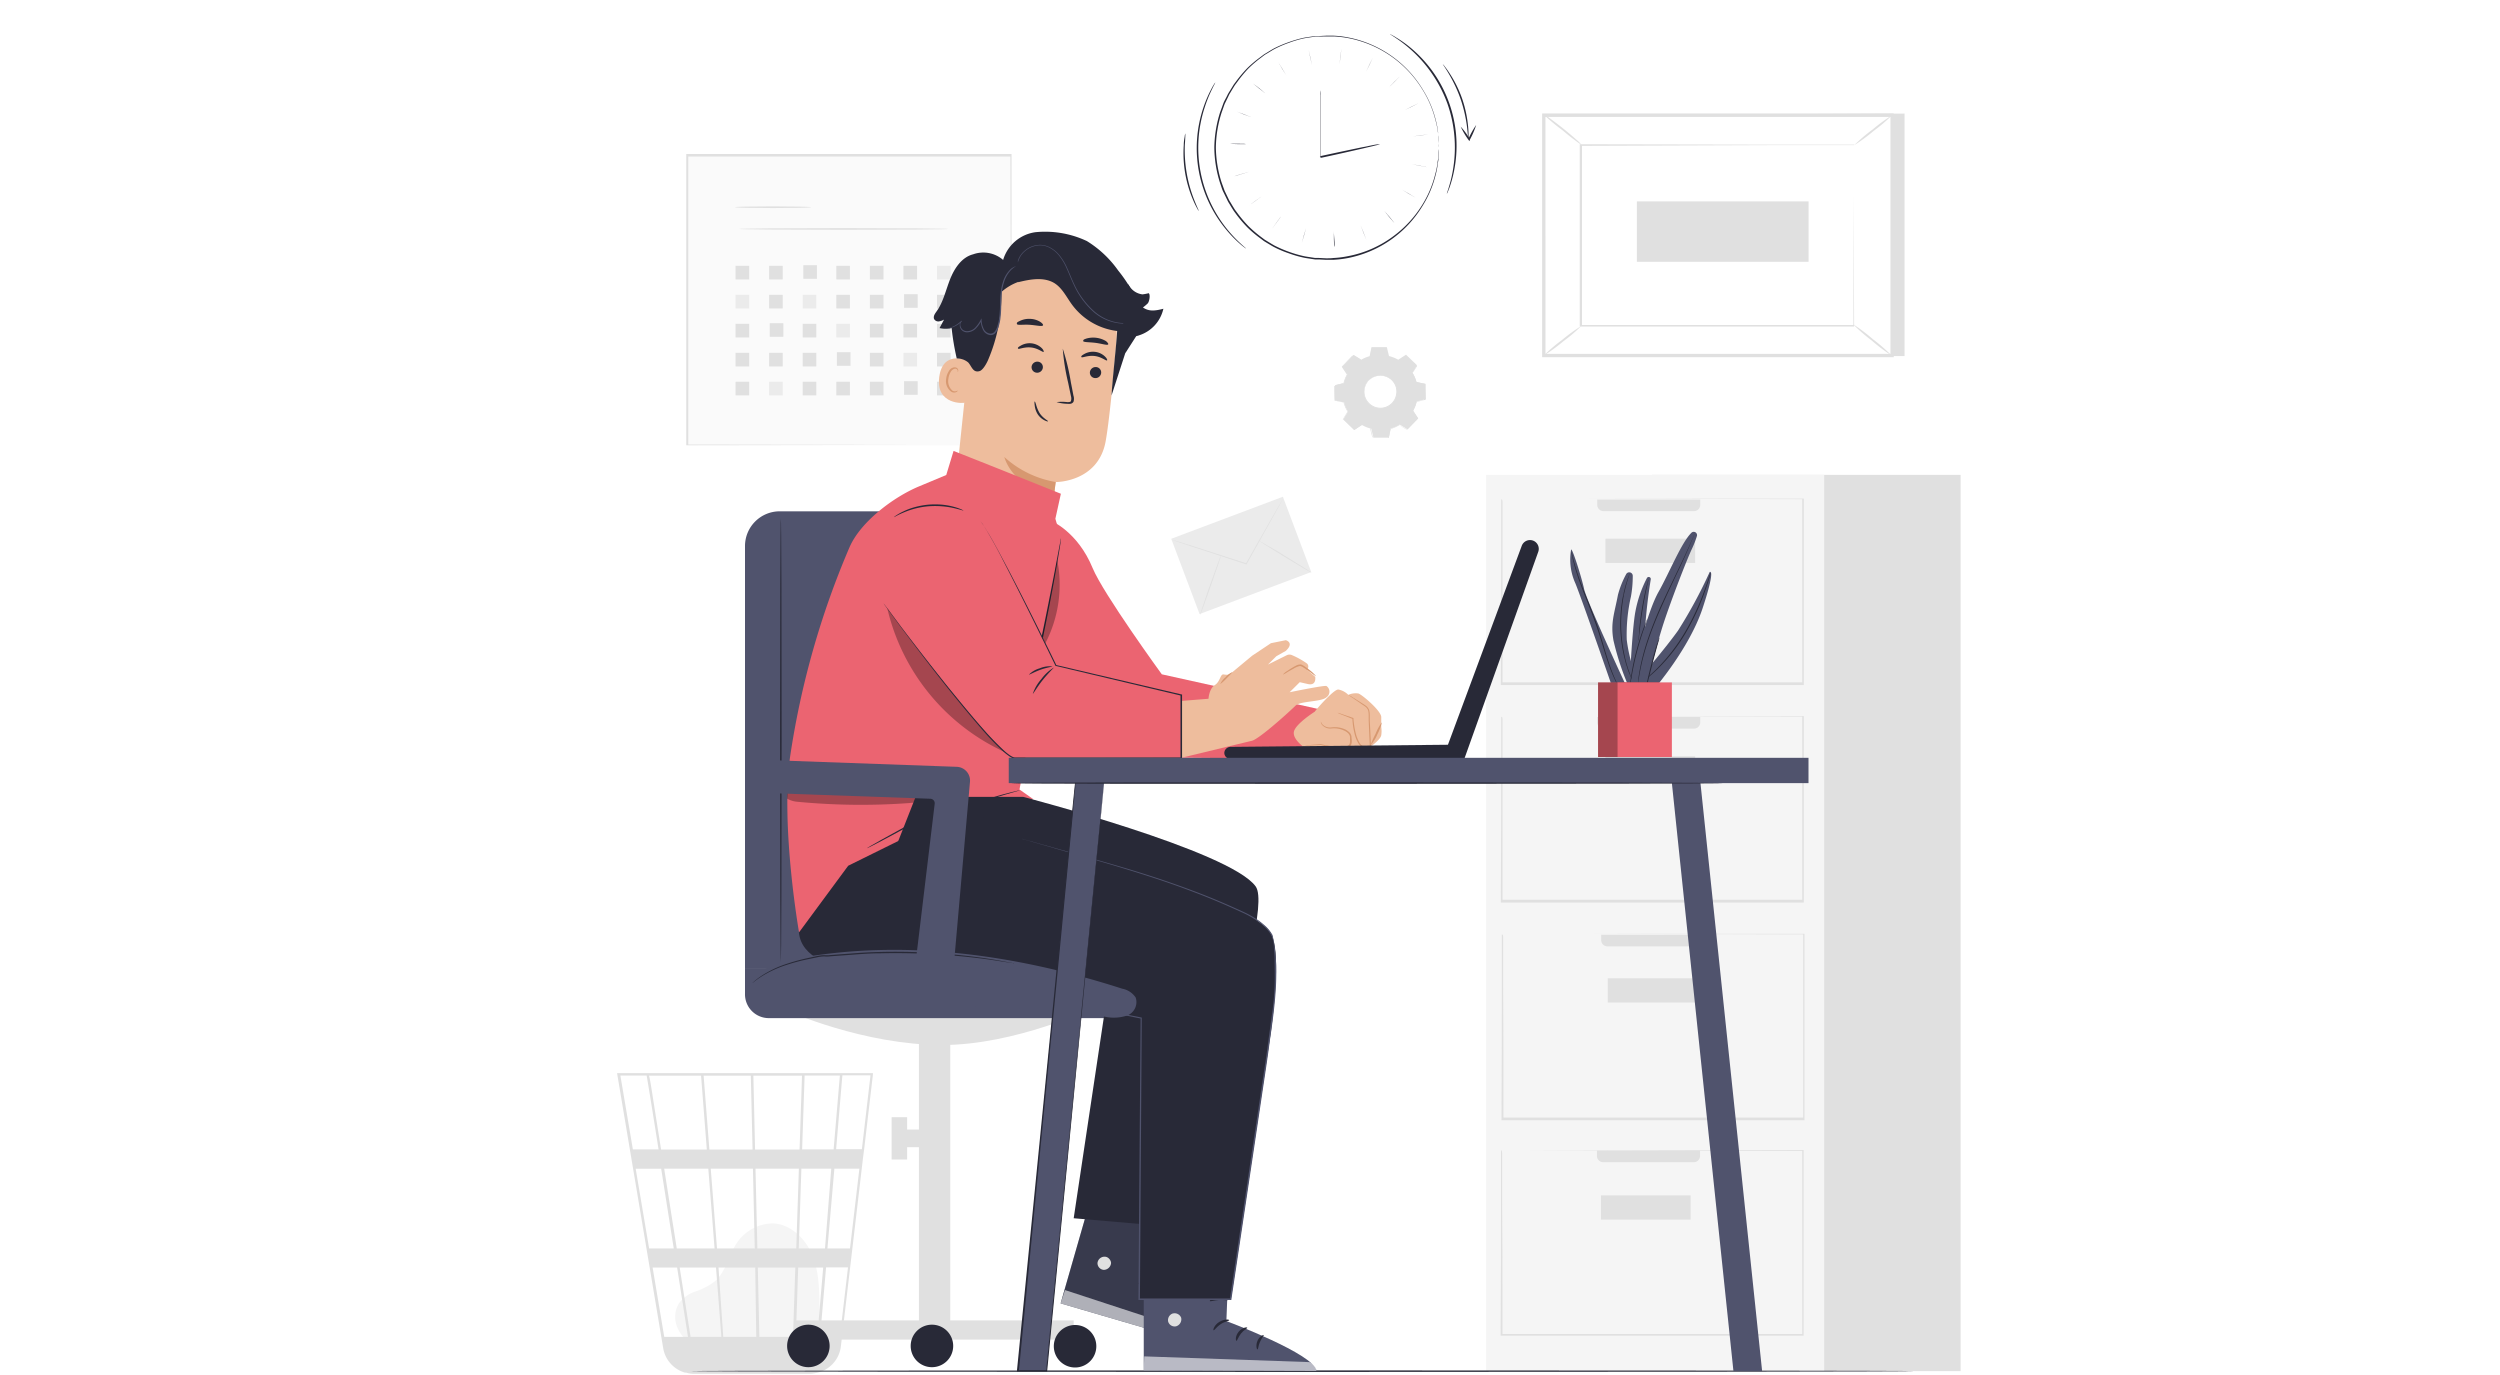 <svg xmlns="http://www.w3.org/2000/svg" viewBox="0 0 400 220"><defs><style>.cls-1{fill:#fff;}.cls-2{fill:#e0e0e0;}.cls-3{fill:#f5f5f5;}.cls-4{fill:#fafafa;}.cls-5{fill:#ebebeb;}.cls-6{fill:#282937;}.cls-7{fill:#50536d;}.cls-8{fill:#eb6471;}.cls-9{opacity:0.3;}.cls-10{fill:#eebd9d;}.cls-11{fill:#d79870;}.cls-12{opacity:0.6;}</style></defs><g id="Layer_2" data-name="Layer 2"><g id="Background_Complete" data-name="Background Complete"><rect class="cls-1" width="400" height="220"/></g><g id="Layer_10" data-name="Layer 10"><polygon class="cls-2" points="304.73 18.17 304.73 56.97 249.01 56.97 247 18.44 304.73 18.17"/><rect class="cls-1" x="255.64" y="9.8" width="38.44" height="55.72" transform="translate(237.2 312.53) rotate(-90)"/><path class="cls-2" d="M303,57.15H246.74v-39H303Zm-55.72-.53h55.19V18.71H247.27Z"/><rect class="cls-1" x="253.04" y="23.22" width="43.65" height="28.89"/><path class="cls-2" d="M296.69,23.22h-.84l-2.39,0-9,0L253,23.34l.12-.12c0,8.83,0,18.61,0,28.89h0L253,52l43.65,0-.11.11c0-8.79,0-16,.06-21,0-2.51,0-4.47,0-5.81,0-.67,0-1.18,0-1.53s0-.53,0-.53,0,.17,0,.5,0,.86,0,1.51c0,1.34,0,3.29,0,5.79,0,5,0,12.27.06,21.09v.11h-.11l-43.65,0h-.14v-.14h0c0-10.28,0-20.06,0-28.89v-.13H253l31.5.06,9,0h3.18Z"/><path class="cls-2" d="M247,18.33a4.84,4.84,0,0,1,1,.62c.57.42,1.35,1,2.18,1.67s1.58,1.31,2.1,1.78a4.81,4.81,0,0,1,.8.82A37.35,37.35,0,0,1,250,20.84,29.89,29.89,0,0,1,247,18.33Z"/><path class="cls-2" d="M302.72,18.44a26,26,0,0,1-2.93,2.5,26,26,0,0,1-3.1,2.28,26,26,0,0,1,2.93-2.5A28,28,0,0,1,302.72,18.44Z"/><path class="cls-1" d="M302.68,56.89l-6.21-5"/><path class="cls-2" d="M296.47,51.86a28.33,28.33,0,0,1,3.19,2.41,28.47,28.47,0,0,1,3,2.62,28.33,28.33,0,0,1-3.19-2.41A28.47,28.47,0,0,1,296.47,51.86Z"/><path class="cls-2" d="M247,56.89a25.38,25.38,0,0,1,2.9-2.47A27,27,0,0,1,253,52.16a25.38,25.38,0,0,1-2.9,2.47A26,26,0,0,1,247,56.89Z"/><rect class="cls-2" x="270.8" y="23.32" width="9.67" height="27.47" transform="translate(238.58 312.69) rotate(-90)"/><rect class="cls-2" x="264.29" y="75.98" width="49.4" height="143.4" transform="translate(577.99 295.36) rotate(180)"/><rect class="cls-3" x="237.77" y="75.98" width="54.09" height="143.4" transform="translate(529.64 295.36) rotate(180)"/><path class="cls-2" d="M256.53,184H271a1,1,0,0,1,1,1v.86a0,0,0,0,1,0,0H255.5a0,0,0,0,1,0,0v-.86A1,1,0,0,1,256.53,184Z" transform="translate(527.51 369.95) rotate(180)"/><path class="cls-2" d="M240.16,184s0,.17,0,.52,0,.87,0,1.54c0,1.36,0,3.35,0,5.91,0,5.15,0,12.56-.06,21.64v.1h.11l48.21,0h.16v-.13c0-10.48,0-20.47,0-29.57V184h-.13l-34.78,0-9.92,0-2.63,0h2.68l10,.05,34.69.09-.13-.13c0,9.1,0,19.09,0,29.57l.14-.14h0l-48.21,0,.11.11c0-9,0-16.44-.06-21.57,0-2.57,0-4.57,0-5.94,0-.68,0-1.2,0-1.56S240.16,184,240.16,184Z"/><rect class="cls-2" x="256.15" y="191.26" width="14.35" height="3.88" transform="translate(526.65 386.4) rotate(180)"/><path class="cls-2" d="M257.18,149.52h14.45a1,1,0,0,1,1,1v.86a0,0,0,0,1,0,0H256.15a0,0,0,0,1,0,0v-.86A1,1,0,0,1,257.18,149.52Z" transform="translate(528.82 300.94) rotate(180)"/><path class="cls-2" d="M240.29,149.52s0,.18,0,.52,0,.87,0,1.54c0,1.36,0,3.36,0,5.92,0,5.15,0,12.56-.05,21.63v.11h.1l48.21,0h.16v-.14c0-10.48,0-20.47,0-29.56v-.13h-.12l-34.78,0-9.93,0h-2.6l2.66,0,10,0,34.7.1-.13-.13c0,9.09,0,19.08,0,29.56l.14-.14h0l-48.21,0,.11.11c0-9,0-16.43-.05-21.57,0-2.57,0-4.57,0-5.94,0-.68,0-1.2,0-1.56S240.29,149.52,240.29,149.52Z"/><rect class="cls-2" x="257.23" y="156.53" width="14.35" height="3.88" transform="translate(528.82 316.93) rotate(180)"/><path class="cls-2" d="M256.56,79.89H271a1,1,0,0,1,1,1v.86a0,0,0,0,1,0,0H255.52a0,0,0,0,1,0,0v-.86a1,1,0,0,1,1-1Z" transform="translate(527.56 161.67) rotate(-180)"/><path class="cls-2" d="M240.19,79.89s0,.17,0,.52,0,.87,0,1.54c0,1.36,0,3.36,0,5.91,0,5.15,0,12.56-.06,21.64v.11h.11l48.2,0h.17v-.14c0-10.48,0-20.47,0-29.57v-.12h-.12l-34.78,0-9.93,0-2.63,0h2.69l9.95,0,34.7.09-.13-.13c0,9.1,0,19.09,0,29.57l.14-.14h0l-48.2,0,.1.11c0-9,0-16.44,0-21.57,0-2.57,0-4.57,0-5.94,0-.68,0-1.2,0-1.56S240.19,79.89,240.19,79.89Z"/><rect class="cls-2" x="256.86" y="86.2" width="14.35" height="3.88" transform="translate(528.08 176.27) rotate(180)"/><path class="cls-2" d="M256.56,114.69H271a1,1,0,0,1,1,1v.86a0,0,0,0,1,0,0H255.52a0,0,0,0,1,0,0v-.86A1,1,0,0,1,256.56,114.69Z" transform="translate(527.56 231.27) rotate(180)"/><path class="cls-2" d="M240.19,114.69s0,.17,0,.52,0,.86,0,1.53c0,1.37,0,3.36,0,5.92,0,5.15,0,12.56-.06,21.64v.1h.11l48.2,0h.17v-.13c0-10.48,0-20.47,0-29.57v-.13h-.12l-34.78,0-9.93,0h-2.6l2.66,0,9.95,0,34.7.09-.13-.13c0,9.1,0,19.09,0,29.57l.14-.14h0l-48.2,0,.1.11c0-9.05,0-16.44,0-21.57,0-2.57,0-4.57,0-5.94,0-.68,0-1.2,0-1.56S240.19,114.69,240.19,114.69Z"/><rect class="cls-2" x="256.86" y="120.99" width="14.35" height="3.88" transform="translate(528.08 245.87) rotate(180)"/><rect class="cls-4" x="109.92" y="24.92" width="51.8" height="46.34"/><path class="cls-2" d="M161.72,71.26s0-.3,0-.86,0-1.4,0-2.48c0-2.18,0-5.36,0-9.41,0-8.1,0-19.66-.06-33.59l.12.12-51.8,0h0l.14-.14c0,16.86,0,32.72,0,46.34l-.12-.12,37.46.06,10.57,0,2.8,0H158l-10.54,0-37.54.06h-.12v-.12c0-13.62,0-29.48,0-46.34v-.14h.14l51.8,0h.11v.12c0,14,0,25.55-.06,33.67,0,4,0,7.21,0,9.38,0,1.07,0,1.89,0,2.46S161.72,71.26,161.72,71.26Z"/><path class="cls-2" d="M129.78,33.15c0,.08-2.73.14-6.09.14s-6.09-.06-6.09-.14,2.73-.13,6.09-.13S129.78,33.08,129.78,33.15Z"/><path class="cls-2" d="M151.73,36.63c0,.08-7.49.14-16.73.14s-16.73-.06-16.73-.14,7.49-.13,16.73-.13S151.73,36.56,151.73,36.63Z"/><rect class="cls-2" x="117.69" y="42.53" width="2.18" height="2.18"/><rect class="cls-2" x="123.06" y="42.53" width="2.18" height="2.18"/><rect class="cls-2" x="128.53" y="42.43" width="2.18" height="2.18"/><rect class="cls-2" x="133.81" y="42.53" width="2.18" height="2.18"/><rect class="cls-2" x="139.18" y="42.53" width="2.18" height="2.18"/><rect class="cls-2" x="144.55" y="42.53" width="2.18" height="2.18"/><rect class="cls-5" x="149.92" y="42.53" width="2.18" height="2.18"/><rect class="cls-5" x="117.69" y="47.17" width="2.18" height="2.18"/><rect class="cls-2" x="123.06" y="47.17" width="2.18" height="2.18"/><rect class="cls-5" x="128.43" y="47.17" width="2.18" height="2.18"/><rect class="cls-2" x="133.81" y="47.17" width="2.18" height="2.18"/><rect class="cls-2" x="139.18" y="47.17" width="2.18" height="2.18"/><rect class="cls-2" x="144.65" y="47.07" width="2.18" height="2.18"/><rect class="cls-2" x="149.92" y="47.17" width="2.18" height="2.18"/><rect class="cls-2" x="117.69" y="51.81" width="2.18" height="2.18"/><rect class="cls-2" x="123.16" y="51.71" width="2.18" height="2.18"/><rect class="cls-2" x="128.43" y="51.81" width="2.18" height="2.18"/><rect class="cls-5" x="133.81" y="51.81" width="2.18" height="2.18"/><rect class="cls-2" x="139.18" y="51.81" width="2.18" height="2.18"/><rect class="cls-2" x="144.55" y="51.81" width="2.18" height="2.18"/><rect class="cls-2" x="149.92" y="51.81" width="2.18" height="2.18"/><rect class="cls-2" x="117.69" y="56.45" width="2.18" height="2.18"/><rect class="cls-2" x="123.06" y="56.45" width="2.18" height="2.18"/><rect class="cls-2" x="128.43" y="56.45" width="2.18" height="2.18"/><rect class="cls-2" x="133.9" y="56.35" width="2.18" height="2.18"/><rect class="cls-2" x="139.18" y="56.45" width="2.18" height="2.18"/><rect class="cls-5" x="144.55" y="56.45" width="2.18" height="2.18"/><rect class="cls-2" x="149.92" y="56.45" width="2.18" height="2.18"/><rect class="cls-2" x="117.69" y="61.08" width="2.18" height="2.18"/><rect class="cls-5" x="123.06" y="61.08" width="2.18" height="2.18"/><rect class="cls-2" x="128.43" y="61.08" width="2.18" height="2.18"/><rect class="cls-2" x="133.81" y="61.08" width="2.18" height="2.18"/><rect class="cls-2" x="139.18" y="61.08" width="2.18" height="2.18"/><rect class="cls-2" x="144.65" y="60.99" width="2.18" height="2.18"/><rect class="cls-2" x="149.92" y="61.08" width="2.18" height="2.18"/><rect class="cls-5" x="189.05" y="82.45" width="19.09" height="12.87" transform="translate(-18.58 75.65) rotate(-20.63)"/><path class="cls-2" d="M205.37,79.62a1.71,1.71,0,0,1-.11.22l-.33.63-1.26,2.27-4.2,7.51,0,.06-.07,0-.16-.06-8.28-2.71-2.51-.84-.67-.24-.24-.1.25.07.68.2,2.53.79,8.29,2.67.17.05-.1,0c1.65-2.92,3.15-5.55,4.25-7.48l1.3-2.25.36-.6A1.48,1.48,0,0,1,205.37,79.62Z"/><path class="cls-2" d="M192,98.39s.67-2.18,1.61-4.82,1.73-4.77,1.77-4.76-.67,2.17-1.61,4.82S192.08,98.4,192,98.39Z"/><path class="cls-2" d="M201.31,86.43s2,1.1,4.34,2.54,4.27,2.65,4.25,2.69-2-1.1-4.34-2.54S201.28,86.47,201.31,86.43Z"/><path class="cls-2" d="M217.68,57.62a5.71,5.71,0,0,1,1.46-.63l.3-1.45,2.45,0,.35,1.43a5.87,5.87,0,0,1,1.48.59l1.24-.81,1.76,1.69L226,59.67a6.11,6.11,0,0,1,.64,1.46l1.44.3.05,2.44-1.44.36a5.84,5.84,0,0,1-.58,1.48l.81,1.24-1.7,1.75-1.26-.76a5.93,5.93,0,0,1-1.47.63l-.3,1.45-2.44,0-.35-1.43a5.94,5.94,0,0,1-1.49-.59l-1.23.81-1.76-1.69.76-1.27a6.08,6.08,0,0,1-.63-1.46l-1.45-.3,0-2.44,1.44-.36a5.84,5.84,0,0,1,.58-1.48l-.81-1.23,1.7-1.76,1.26.76Zm1.3,3.26a2.62,2.62,0,1,0,3.71-.07A2.63,2.63,0,0,0,219,60.88Z"/><path class="cls-2" d="M219,60.88a2.16,2.16,0,0,1,.49-.43,2.57,2.57,0,0,1,1.71-.4,2.62,2.62,0,0,1,1.17.41,2.7,2.7,0,0,1,.94,1.06,2.84,2.84,0,0,1,.24.73,2.74,2.74,0,0,1,0,.81,2.71,2.71,0,0,1-2.21,2.3,2.76,2.76,0,0,1-.81,0,3.08,3.08,0,0,1-.75-.21,2.72,2.72,0,0,1-1.09-.91,2.55,2.55,0,0,1-.45-1.14,2.66,2.66,0,0,1,.34-1.73,2.11,2.11,0,0,1,.41-.5s-.15.17-.36.53a2.71,2.71,0,0,0-.29,1.68,2.56,2.56,0,0,0,.45,1.09,2.69,2.69,0,0,0,1.05.85,2.5,2.5,0,0,0,1.47.18A2.54,2.54,0,0,0,223.39,63a2.15,2.15,0,0,0,0-.76,2.29,2.29,0,0,0-.22-.7,2.52,2.52,0,0,0-.88-1,2.62,2.62,0,0,0-2.78-.06A6.38,6.38,0,0,0,219,60.88Z"/><path class="cls-2" d="M217.68,57.62l-.08,0-.24-.14-1-.56h0l-1.68,1.77v0l.82,1.24v0a6.34,6.34,0,0,0-.58,1.48v0h0l-1.44.36,0-.06c0,.77,0,1.59.05,2.45l0-.06,1.44.3h0v0a5.55,5.55,0,0,0,.63,1.45l0,0,0,0-.76,1.26v-.08l1.76,1.69h-.09c.38-.26.81-.53,1.23-.82l0,0,0,0a5.93,5.93,0,0,0,1.46.58h0v0l.35,1.44L219.7,70l2.44,0-.07.06c.1-.46.2-1,.3-1.45v0h0a5.71,5.71,0,0,0,1.45-.62h0l0,0,0,0,1.26.77h-.09l1.69-1.76V67c-.28-.42-.55-.83-.81-1.24l0,0,0,0a5.71,5.71,0,0,0,.58-1.46v0h0l1.44-.35-.05.07c0-.84,0-1.65,0-2.45l.06.07-1.45-.3h0v0a5.87,5.87,0,0,0-.62-1.45l0,0,0,0,.76-1.26v.08l-1.75-1.7H225l-1.24.81,0,0,0,0a6.31,6.31,0,0,0-1.47-.58h0v0c-.12-.52-.24-1-.35-1.43l0,0-2.45,0,0,0c-.13.57-.23,1.05-.31,1.44v0h0a5.72,5.72,0,0,0-1.12.43l-.26.14-.09,0,.08,0,.26-.15a5.77,5.77,0,0,1,1.12-.46l0,0c.08-.39.17-.87.29-1.45v0h0l2.45-.06h0v0l.36,1.43,0,0a6,6,0,0,1,1.5.59h-.06l1.24-.81,0,0,0,0,1.76,1.7,0,0,0,0L226,59.7v-.07a6.13,6.13,0,0,1,.64,1.48l-.05,0,1.45.3h0v.06c0,.79,0,1.61.05,2.44v.06h-.06l-1.43.36.05-.06a6.07,6.07,0,0,1-.59,1.51v-.08l.81,1.23,0,0,0,0-1.7,1.76,0,0-.05,0L223.87,68h.07a5.86,5.86,0,0,1-1.48.65l.06-.06-.3,1.45,0,0h-.06l-2.44,0h-.06v-.06l-.35-1.43.05,0a6.25,6.25,0,0,1-1.5-.59h.07l-1.23.81,0,0,0,0-1.76-1.7,0,0,0,0,.77-1.26v.07a6.5,6.5,0,0,1-.64-1.48l.05,0-1.45-.3h0v-.05c0-.86,0-1.67,0-2.44v0h0l1.43-.34,0,0a6,6,0,0,1,.59-1.49v0l-.8-1.23,0,0,0,0,1.71-1.75h0l.93.57.24.16Z"/><path class="cls-3" d="M109.9,214.51c-.88-.75-2.83-3.13-1.32-5.9a5.27,5.27,0,0,1,2.78-2,10.91,10.91,0,0,0,3-1.58c1.66-1.41,2.12-3.75,3.21-5.63a7.07,7.07,0,0,1,6.11-3.66c2.85.13,5.22,2.46,6.3,5.11s1.11,5.6,1.14,8.47c0,1.58-.06,3.37-1.22,4.44s-2.69,1-4.14.95l-15.57-.48"/><path class="cls-2" d="M139.67,171.7H98.73l7.38,44a4.92,4.92,0,0,0,3.49,3.92l.15,0c.12,0,.23.07.36.09a4.59,4.59,0,0,0,.83.1v0l.2,0H129.4a5.47,5.47,0,0,0,1-.1,4.92,4.92,0,0,0,4.14-4.3l3.56-30.3.16-1.2h0l1.41-12ZM132,199.75h-4.2l.42-12.76H133Zm1.5-12.76h4L136,199.75h-3.61Zm-12,26.91-.25-11.09h6l-.37,11.09Zm-6.54-11.09h5.88L121,213.9h-5.28Zm.46,11.09h-4.93l-1.74-11.09h5.81Zm-.7-14.15-1-12.76h6.75l.29,12.76Zm6.46,0-.3-12.76h6.94l-.42,12.76Zm-.37-15.82-.27-11.82h7.78l-.39,11.82Zm-.4,0h-6.91l-.92-11.82h7.55Zm-7.32,0h-7.32c-.25-1.64-.5-3.18-.72-4.57-.76-4.78-1-6.58-1.21-7.25h8.33Zm.24,3.06,1,12.76h-6.05c-.2-1.3-.41-2.61-.62-3.92-.47-3-.94-6-1.39-8.84Zm-5.47,12.76h-4L101.71,187h4.08C106.41,190.93,107.1,195.32,107.8,199.75Zm.48,3.06c.6,3.84,1.19,7.62,1.74,11.09h-3.8l-1.86-11.09Zm19,11.09.37-11.09h4l-.95,11.09Zm1-30,.4-11.82h5.64l-1,11.82Zm-24.88-11.82c.16.85.91,5.5,1.91,11.82h-4.11l-2-11.82Zm30.92,41.79h-3.16l.95-11.09h3.51Zm3.52-30h-4.12l1-11.82h4.5Z"/><path class="cls-6" d="M306.37,219.38c0,.07-43.87.13-98,.13s-98-.06-98-.13,43.87-.12,98-.12S306.37,219.31,306.37,219.38Z"/><path class="cls-7" d="M264.63,110.28s5.66-6.51,7.8-13,1.12-5.76,1.12-5.76a75.61,75.61,0,0,1-5.07,9.38c-2.19,3.06-6.09,7.55-6.09,7.55Z"/><path class="cls-7" d="M263.5,92.5a.33.33,0,0,1,.62.21,86.18,86.18,0,0,0-1.07,11.14c0,4.53,0,6.28,0,6.28H260.7s.42-9.36.95-12.21A19.44,19.44,0,0,1,263.5,92.5Z"/><path class="cls-7" d="M262.22,109.37a25.11,25.11,0,0,1-1.94-7,27.41,27.41,0,0,1,.67-6.92,18.2,18.2,0,0,0,.29-3.33.56.56,0,0,0-1.05-.26,14.73,14.73,0,0,0-1.32,3.33c-.57,3-1.21,4.45-.72,7.26a43.31,43.31,0,0,0,2.32,7.15Z"/><path class="cls-7" d="M260.1,109.56s-6.22-13.36-6.65-15.34-1.89-6.55-2.07-6.29a9.23,9.23,0,0,0,.69,5.43c1.12,2.76,5.9,16.6,5.9,16.6h2.13"/><path class="cls-6" d="M262.9,109l.17-.12c.11-.08.28-.2.48-.37a19.64,19.64,0,0,0,1.67-1.47,27.62,27.62,0,0,0,4.51-5.79,37,37,0,0,0,3.08-6.67c.31-.88.54-1.61.69-2.11.08-.26.13-.45.16-.59s.06-.2,0-.2,0,.07-.07.2-.11.33-.19.57c-.16.5-.4,1.22-.73,2.1a39.69,39.69,0,0,1-3.1,6.63,29.24,29.24,0,0,1-4.46,5.79c-.67.66-1.24,1.17-1.64,1.5l-.46.39Z"/><path class="cls-6" d="M262.22,102.55a1.83,1.83,0,0,0,0-.39c0-.28.07-.64.12-1.07.1-.9.25-2.15.47-3.52s.47-2.6.66-3.49c.09-.42.16-.78.22-1a1.62,1.62,0,0,0,.07-.39,2.25,2.25,0,0,0-.12.38c-.07.24-.16.6-.27,1-.21.89-.47,2.12-.69,3.49s-.36,2.62-.43,3.53c0,.45-.07.82-.08,1.08A2,2,0,0,0,262.22,102.55Z"/><path class="cls-6" d="M260.76,91.71a1.78,1.78,0,0,0-.07.17l-.19.5c-.08.22-.17.48-.26.8a11,11,0,0,0-.31,1.07l-.15.62c0,.22-.09.45-.14.69-.1.48-.16,1-.24,1.53a25.05,25.05,0,0,0-.14,3.54,24.54,24.54,0,0,0,.4,3.52c.11.53.21,1,.35,1.51.06.23.11.46.18.67l.2.62c.12.39.26.74.38,1a8.2,8.2,0,0,0,.32.78l.22.48c.05.11.08.16.09.16l-.06-.17-.2-.49c-.09-.22-.2-.48-.3-.78s-.25-.66-.36-1l-.19-.62c-.07-.21-.12-.44-.18-.67-.13-.47-.22-1-.33-1.5a26.14,26.14,0,0,1-.39-3.51,24.83,24.83,0,0,1,.14-3.52c.07-.53.13-1,.22-1.52.05-.24.08-.47.13-.68l.15-.63c.08-.4.19-.76.28-1.07s.17-.59.24-.8l.16-.51C260.75,91.78,260.77,91.72,260.76,91.71Z"/><path class="cls-6" d="M251.45,88.2a.28.28,0,0,0,0,.06l0,.17c0,.15.06.38.12.67.12.57.32,1.4.63,2.4s.73,2.18,1.24,3.47,1.08,2.71,1.63,4.21,1,2.95,1.4,4.28.78,2.52,1.15,3.5.72,1.76,1,2.29c.13.26.25.46.32.59l.09.16,0,0s0,0,0-.06l-.08-.16c-.06-.14-.17-.34-.29-.61a24.38,24.38,0,0,1-.94-2.29c-.36-1-.73-2.18-1.12-3.51s-.83-2.79-1.39-4.29-1.14-2.91-1.65-4.2-.94-2.46-1.26-3.46-.53-1.81-.67-2.38c-.07-.29-.11-.51-.15-.66l0-.17S251.46,88.2,251.45,88.2Z"/><path class="cls-7" d="M270.62,85.25a.53.53,0,0,1,.88.54,15.41,15.41,0,0,1-.78,2c-.86,1.82-3.37,8.33-4.54,11.91S263.35,110,263.35,110l-2.51-.4s2.3-11,4.54-14.92C267.18,91.46,269,86.87,270.62,85.25Z"/><path class="cls-6" d="M265.49,102a1.79,1.79,0,0,0-.13.3c-.07.2-.17.48-.29.84-.23.72-.51,1.72-.79,2.83s-.53,2.12-.69,2.85c-.08.35-.14.64-.19.87a1.55,1.55,0,0,0,0,.32,1.3,1.3,0,0,0,.1-.31c.06-.23.14-.51.23-.86l.72-2.84c.29-1.11.56-2.11.76-2.83.1-.34.19-.63.25-.85A1.6,1.6,0,0,0,265.49,102Z"/><path class="cls-6" d="M262.09,109.76a.17.17,0,0,0,0-.07l0-.19c0-.18.05-.44.1-.76.1-.66.26-1.61.53-2.77s.66-2.52,1.17-4,1.16-3.09,1.9-4.75c1.47-3.32,2.95-6.27,3.92-8.45.48-1.08.86-2,1.11-2.59.13-.3.22-.55.29-.71l.07-.19s0-.06,0-.06l0,.06-.08.18c-.07.17-.17.41-.3.7-.27.61-.66,1.49-1.16,2.58-1,2.16-2.48,5.1-4,8.42-.73,1.67-1.37,3.28-1.88,4.77a38.22,38.22,0,0,0-1.15,4c-.26,1.16-.41,2.12-.49,2.78,0,.33-.06.59-.08.76v.27Z"/><path class="cls-6" d="M260.84,109.56a2.73,2.73,0,0,0,.09-.42c0-.3.11-.69.19-1.16.17-1,.44-2.31.82-3.77s.8-2.75,1.12-3.68l.39-1.11a2.51,2.51,0,0,0,.14-.4,1.49,1.49,0,0,0-.18.39c-.11.25-.26.62-.44,1.08a37.91,37.91,0,0,0-1.16,3.69A38.47,38.47,0,0,0,261,108c-.07.49-.13.88-.16,1.16A2.28,2.28,0,0,0,260.84,109.56Z"/><rect class="cls-8" x="255.69" y="109.2" width="9.79" height="11.93" transform="translate(521.17 230.32) rotate(180)"/><g class="cls-9"><rect x="255.69" y="109.2" width="9.79" height="11.93" transform="translate(521.17 230.32) rotate(180)"/></g><rect class="cls-8" x="258.82" y="109.2" width="8.69" height="11.93" transform="translate(526.32 230.32) rotate(180)"/><circle class="cls-1" cx="212.31" cy="23.57" r="17.9"/><path class="cls-6" d="M230.21,23.57l0-.29-.05-.85,0-.63c0-.23-.07-.47-.11-.74a13.27,13.27,0,0,0-.38-1.85,16.93,16.93,0,0,0-2-4.75,17.86,17.86,0,0,0-12-8.37,16.66,16.66,0,0,0-2.25-.26c-.38,0-.77,0-1.16,0L211,5.85l-.59,0-.6.1c-.39.06-.79.11-1.19.19a16.88,16.88,0,0,0-2.37.7,17.58,17.58,0,0,0-2.32,1c-.38.2-.74.44-1.11.66-.18.11-.37.21-.55.34l-.52.4a19,19,0,0,0-2,1.71A20.36,20.36,0,0,0,198,13.06l-.41.55-.36.58-.35.59a4,4,0,0,0-.33.61l-.61,1.25L195.46,18a19.09,19.09,0,0,0-.92,5.6,19.1,19.1,0,0,0,.92,5.61l.48,1.32.6,1.25a4,4,0,0,0,.34.61l.35.59.36.58.41.55a20.36,20.36,0,0,0,1.74,2.06,20.42,20.42,0,0,0,2,1.72l.52.39c.17.13.37.23.55.35.37.22.73.45,1.11.66a19,19,0,0,0,2.32,1,18.28,18.28,0,0,0,2.37.69c.4.09.8.13,1.2.2l.59.09c.2,0,.4,0,.59,0l1.18.06c.39,0,.78,0,1.16-.05A15.19,15.19,0,0,0,215.6,41a17.6,17.6,0,0,0,7.49-3.32,17.86,17.86,0,0,0,4.53-5,16.81,16.81,0,0,0,2-4.75,13.15,13.15,0,0,0,.38-1.84c0-.27.09-.52.11-.75l0-.62c0-.37,0-.65.05-.85l0-.29v.29l0,.85,0,.63c0,.23-.06.48-.1.75A13.2,13.2,0,0,1,229.7,28a16.82,16.82,0,0,1-2,4.79,18,18,0,0,1-12.1,8.51,17.11,17.11,0,0,1-2.28.27c-.39,0-.78,0-1.17,0L211,41.51c-.2,0-.4,0-.6,0l-.61-.09c-.4-.07-.8-.11-1.21-.2a17.68,17.68,0,0,1-2.4-.7,16.76,16.76,0,0,1-2.35-1c-.38-.2-.75-.44-1.13-.66-.18-.12-.38-.22-.55-.35l-.53-.4a18.68,18.68,0,0,1-2.05-1.74,20.87,20.87,0,0,1-1.77-2.08l-.41-.56-.37-.59-.36-.6a4.47,4.47,0,0,1-.33-.61c-.21-.42-.41-.85-.62-1.27s-.32-.89-.49-1.34a19.32,19.32,0,0,1-.93-5.69,19.64,19.64,0,0,1,.93-5.68c.17-.45.33-.89.49-1.34s.41-.84.62-1.27a5.15,5.15,0,0,1,.33-.61l.37-.6.36-.59.41-.55a21,21,0,0,1,1.77-2.09,18.59,18.59,0,0,1,2.05-1.73l.53-.4c.17-.13.37-.23.56-.35.37-.23.74-.46,1.12-.67a19.48,19.48,0,0,1,2.35-1,19.24,19.24,0,0,1,2.4-.7c.41-.08.81-.13,1.21-.19l.6-.09c.2,0,.41,0,.61,0l1.19-.06c.39,0,.78,0,1.17,0a15.6,15.6,0,0,1,2.28.27,17.93,17.93,0,0,1,12.1,8.5,16.75,16.75,0,0,1,2,4.8,12.69,12.69,0,0,1,.35,1.86c0,.27.08.52.1.75l0,.63,0,.85Z"/><path class="cls-6" d="M220.8,23.06a3.73,3.73,0,0,1-.72.21l-2,.48c-1.69.39-4,.92-6.66,1.49l-.15,0V24.6c0-2.8,0-5.34,0-7.18,0-.89,0-1.62,0-2.18a7.21,7.21,0,0,1,0-.79,3.81,3.81,0,0,1,.05.79c0,.56,0,1.29,0,2.18,0,1.84,0,4.38,0,7.18v.52l-.15-.12c2.62-.57,5-1.07,6.68-1.42l2-.4A6.51,6.51,0,0,1,220.8,23.06Z"/><path class="cls-6" d="M231.49,31a1.91,1.91,0,0,1,.08-.29c.06-.19.16-.46.26-.82a20,20,0,0,0,.7-3.07,21.17,21.17,0,0,0-.94-10.23A21.44,21.44,0,0,0,223.36,6.1c-.31-.22-.56-.36-.72-.47l-.25-.17s.1,0,.27.13a6.18,6.18,0,0,1,.75.43A18,18,0,0,1,226,7.9a20.39,20.39,0,0,1,6.75,18.9,19.37,19.37,0,0,1-.78,3.07c-.12.35-.24.62-.31.8A1.18,1.18,0,0,1,231.49,31Z"/><path class="cls-6" d="M234.93,22.14c-.05,0-.07-.72-.21-1.86a22.87,22.87,0,0,0-1-4.36,22.42,22.42,0,0,0-1.88-4.06c-.58-1-1-1.56-1-1.59a1.92,1.92,0,0,1,.33.38,12.67,12.67,0,0,1,.79,1.12,18.63,18.63,0,0,1,2,4.07,19.3,19.3,0,0,1,.94,4.43c.05.57.07,1,.07,1.36A3.45,3.45,0,0,1,234.93,22.14Z"/><path class="cls-6" d="M194.45,13.2a2.48,2.48,0,0,1-.13.28c-.08.17-.23.42-.38.76a20.81,20.81,0,0,0-1.18,2.92,20.72,20.72,0,0,0,3.62,19.56A21.9,21.9,0,0,0,198.53,39c.27.26.49.44.64.57s.21.21.21.21-.09-.05-.25-.17-.39-.29-.67-.54a19.22,19.22,0,0,1-2.21-2.26,20.38,20.38,0,0,1-3.66-19.74,19.28,19.28,0,0,1,1.26-2.9c.17-.34.33-.58.43-.75A1.12,1.12,0,0,1,194.45,13.2Z"/><path class="cls-6" d="M189.66,21.35s0,.72-.09,1.86a22.1,22.1,0,0,0,.3,4.47A21.84,21.84,0,0,0,191.08,32c.42,1.07.74,1.7.71,1.72s-.12-.14-.27-.42a13.53,13.53,0,0,1-.6-1.24,19,19,0,0,1-1.52-8.84c0-.58.1-1.05.15-1.37A1.6,1.6,0,0,1,189.66,21.35Z"/><path class="cls-6" d="M227.13,26.52l-1.22-.26s.55.1,1.22.24,1.23.25,1.22.26Z"/><path class="cls-6" d="M225.39,31c-.59-.35-1.07-.63-1.06-.64s.48.27,1.08.62,1.07.64,1.07.65Z"/><path class="cls-6" d="M222.28,34.73l-.8-1s.37.42.82.95.81,1,.8,1Z"/><path class="cls-6" d="M218.15,37.22c-.26-.64-.46-1.16-.45-1.16l.47,1.15c.25.64.45,1.16.45,1.17S218.4,37.86,218.15,37.22Z"/><path class="cls-6" d="M213.42,38.24c0-.69,0-1.25,0-1.25s0,.56.07,1.25.05,1.24,0,1.24S213.45,38.92,213.42,38.24Z"/><path class="cls-6" d="M208.62,37.66c.19-.66.36-1.2.36-1.2s-.14.54-.33,1.2l-.36,1.2S208.43,38.32,208.62,37.66Z"/><path class="cls-6" d="M204.27,35.56c.4-.57.72-1,.73-1s-.31.47-.71,1-.73,1-.73,1S203.87,36.12,204.27,35.56Z"/><path class="cls-6" d="M200.84,32.15l1-.72s-.45.34-1,.74l-1,.72Z"/><path class="cls-6" d="M198.7,27.82l1.19-.35s-.53.17-1.19.37l-1.19.36S198,28,198.7,27.82Z"/><path class="cls-6" d="M198.08,23c.69,0,1.24,0,1.24.06l-1.24,0c-.69,0-1.25-.05-1.25-.06Z"/><path class="cls-6" d="M199.05,18.29c.64.25,1.16.45,1.16.46s-.53-.19-1.17-.43l-1.16-.46Z"/><path class="cls-6" d="M201.5,14.13c.53.44.95.81.95.81s-.44-.35-1-.79l-1-.81Z"/><path class="cls-6" d="M205.17,11c.36.59.65,1.07.64,1.08s-.3-.48-.66-1.07-.64-1.07-.63-1.07S204.82,10.4,205.17,11Z"/><path class="cls-6" d="M209.66,9.21c.15.67.26,1.22.26,1.22s-.13-.54-.28-1.21S209.38,8,209.39,8,209.52,8.54,209.66,9.21Z"/><path class="cls-6" d="M214.49,9c-.08.68-.15,1.24-.16,1.24s.06-.56.14-1.24.15-1.24.16-1.24S214.57,8.31,214.49,9Z"/><path class="cls-6" d="M219.13,10.34c-.29.62-.54,1.13-.55,1.12s.23-.51.53-1.13l.55-1.12S219.43,9.72,219.13,10.34Z"/><path class="cls-6" d="M223.08,13.13c-.49.49-.88.89-.89.88l.87-.89c.49-.49.88-.89.89-.88Z"/><path class="cls-6" d="M225.91,17.05l-1.13.55s.5-.26,1.12-.57,1.11-.55,1.12-.55Z"/><path class="cls-6" d="M227.31,21.67l-1.24.15,1.24-.17c.68-.09,1.24-.16,1.24-.15Z"/><path class="cls-6" d="M236.19,20a13.44,13.44,0,0,1-1,2.33l0,.06-.1.19-.12-.18a12.68,12.68,0,0,1-1.26-2.14,12.12,12.12,0,0,1,1.47,2l-.22,0,0-.06A13.21,13.21,0,0,1,236.19,20Z"/><path class="cls-2" d="M126,161.73s12.13,5.47,24.77,5.47c11.71,0,24.1-5.9,24.1-5.9Z"/><rect class="cls-2" x="147.03" y="161.83" width="5.01" height="52.51"/><rect class="cls-2" x="127.3" y="211.26" width="44.49" height="3.08"/><path class="cls-6" d="M132.74,215.35a3.4,3.4,0,1,1-3.4-3.4A3.4,3.4,0,0,1,132.74,215.35Z"/><path class="cls-6" d="M152.51,215.35a3.4,3.4,0,1,1-3.4-3.4A3.4,3.4,0,0,1,152.51,215.35Z"/><path class="cls-6" d="M175.41,215.35A3.4,3.4,0,1,1,172,212,3.39,3.39,0,0,1,175.41,215.35Z"/><rect class="cls-2" x="143.91" y="180.73" width="6.82" height="2.82"/><rect class="cls-2" x="142.66" y="178.75" width="2.48" height="6.77"/><path class="cls-7" d="M124.76,81.81h20.34a0,0,0,0,1,0,0V155a0,0,0,0,1,0,0H119.2a0,0,0,0,1,0,0V87.37A5.56,5.56,0,0,1,124.76,81.81Z"/><path class="cls-6" d="M124.94,153.94c-.07,0-.13-15.9-.13-35.49s.06-35.5.13-35.5.12,15.89.12,35.5S125,153.94,124.94,153.94Z"/><path class="cls-7" d="M119.2,154.9h64.12a0,0,0,0,1,0,0v8a0,0,0,0,1,0,0H123A3.81,3.81,0,0,1,119.2,159V154.9A0,0,0,0,1,119.2,154.9Z"/><path class="cls-10" d="M155.5,52.85l-2.78,26.49c-.47,4.51-.24,11.23,6.92,11.65h0c6.23-.11,8.41-5.8,8.85-10,.2-2,.38-3.65.42-3.86,0,0,6.81.07,8-6.55.57-3.2,1.21-9.89,1.73-15.95A12.54,12.54,0,0,0,168.2,41.2l-.64-.11C160.58,40.35,156.05,45.85,155.5,52.85Z"/><path class="cls-11" d="M168.91,77.12a16.25,16.25,0,0,1-8.22-4s1.3,5.2,8,5.7Z"/><path class="cls-6" d="M167,56.3c-.15.12-.86-.57-2-.7s-2,.34-2.11.18.11-.3.5-.52a2.81,2.81,0,0,1,3.26.41C167,56,167,56.25,167,56.3Z"/><path class="cls-6" d="M166.85,58.87a.91.91,0,0,1-1,.76.88.88,0,0,1-.79-1,.92.92,0,0,1,1-.76A.87.87,0,0,1,166.85,58.87Z"/><path class="cls-6" d="M169.05,64.34a6.92,6.92,0,0,1,1.71,0c.26,0,.52,0,.59-.17a1.4,1.4,0,0,0,0-.8c-.14-.67-.29-1.37-.44-2.11a34.79,34.79,0,0,1-.87-5.48,35.62,35.62,0,0,1,1.3,5.4c.15.74.28,1.44.41,2.12a1.56,1.56,0,0,1,0,1,.7.7,0,0,1-.5.31,2.18,2.18,0,0,1-.45,0A6.88,6.88,0,0,1,169.05,64.34Z"/><path class="cls-6" d="M166.88,52.05c-.13.24-1,0-2.09-.08s-2,.12-2.08-.13.14-.34.53-.52a3.38,3.38,0,0,1,1.61-.3,3.24,3.24,0,0,1,1.56.46C166.77,51.71,166.94,51.94,166.88,52.05Z"/><path class="cls-6" d="M177.31,55.1c-.13.2-1-.11-2-.24s-2-.08-2-.3.15-.27.54-.4a4,4,0,0,1,3.11.42C177.22,54.8,177.37,55,177.31,55.1Z"/><path class="cls-10" d="M155.22,57.85c-.1-.07-4.33-2.11-4.94,2.46s4.09,4.23,4.12,4.1S155.22,57.85,155.22,57.85Z"/><path class="cls-11" d="M153.24,62.5s-.09,0-.23.08a.77.77,0,0,1-.6-.06,2,2,0,0,1-.67-1.89,2.61,2.61,0,0,1,.37-1.11,1,1,0,0,1,.68-.53.42.42,0,0,1,.44.28c0,.14,0,.23,0,.24s.1-.07.09-.26a.45.45,0,0,0-.14-.31.6.6,0,0,0-.42-.17,1.1,1.1,0,0,0-.93.59,2.74,2.74,0,0,0-.44,1.24,2.07,2.07,0,0,0,.89,2.12.86.86,0,0,0,.75,0C153.21,62.61,153.25,62.51,153.24,62.5Z"/><path class="cls-6" d="M167.68,67.41c.06-.11-.81-.46-1.37-1.36a5.57,5.57,0,0,1-.52-1.25c-.1-.35-.19-.57-.24-.56s-.05.24,0,.61a3.36,3.36,0,0,0,.46,1.39,2.82,2.82,0,0,0,1.09,1C167.43,67.42,167.66,67.45,167.68,67.41Z"/><path class="cls-6" d="M149.82,49.87c1.1-1.52,1.5-3.43,2.19-5.18s1.86-3.53,3.69-4l0,0a4.84,4.84,0,0,1,4.8.9,6.29,6.29,0,0,1,5.18-4.44,15.65,15.65,0,0,1,8.22,1.42,17.08,17.08,0,0,1,5,4.7A22.41,22.41,0,0,1,181,46.34l1.45,6.42-2,3.12c-.13.21-.26.42-.41.63v0l-2.19,6.76c.07-1.89.81-8.42.89-10.31a10.56,10.56,0,0,1-7.16-4.14c-.92-1.23-1.59-2.73-2.91-3.54-1.69-1-3.86-.6-5.78-.12l.08-.07a8.42,8.42,0,0,0-2.75,1.63,26.3,26.3,0,0,1-2.15,10.93c-.23.52-.8,1.57-1.35,1.73-1.06.3-1.24-.77-1.81-1.39a2.77,2.77,0,0,0-1.83-.63,40.82,40.82,0,0,1-.82-4.87,4.2,4.2,0,0,1-1.93,0l.72-1.36a2.21,2.21,0,0,1-.86.3.76.76,0,0,1-.75-.42C149.31,50.58,149.59,50.19,149.82,49.87Z"/><path class="cls-7" d="M162.57,42.57a6,6,0,0,0-.72.55,4.81,4.81,0,0,0-1.23,2.13,8.2,8.2,0,0,0-.33,1.68c-.06.62-.07,1.28-.09,2a18.75,18.75,0,0,1-.15,2.19,7.8,7.8,0,0,1-.26,1.14,2.46,2.46,0,0,1-.57,1.08,1,1,0,0,1-1,.23,1.5,1.5,0,0,1-.81-.56,3.54,3.54,0,0,1-.49-1.75l.14,0a5.26,5.26,0,0,1-.94,1.32,2,2,0,0,1-1.36.59,1.22,1.22,0,0,1-.68-.19,1.15,1.15,0,0,1-.43-.5,1.18,1.18,0,0,1-.08-.61.87.87,0,0,1,.26-.5l.06.07a4.36,4.36,0,0,1-1.53.95,3.54,3.54,0,0,1-.46.13l-.16,0s0,0,.15-.05.26-.08.45-.16a4.55,4.55,0,0,0,1.49-1l.06.07a.84.84,0,0,0-.13,1,.93.93,0,0,0,.38.45,1.17,1.17,0,0,0,.62.16,1.84,1.84,0,0,0,1.26-.56,5.2,5.2,0,0,0,.91-1.3l.12-.2,0,.23a3.43,3.43,0,0,0,.47,1.68,1.32,1.32,0,0,0,.72.5.85.85,0,0,0,.82-.19,2.24,2.24,0,0,0,.53-1,7.55,7.55,0,0,0,.26-1.12,20.93,20.93,0,0,0,.16-2.18c0-.69,0-1.36.1-2a8.33,8.33,0,0,1,.35-1.71,4.72,4.72,0,0,1,1.3-2.13A3,3,0,0,1,162.57,42.57Z"/><path class="cls-7" d="M182.64,51l-.06,0-.18.11a1.38,1.38,0,0,1-.3.15,2.79,2.79,0,0,1-.42.18,5.91,5.91,0,0,1-2.91.25,7.59,7.59,0,0,1-3.89-1.86,13.18,13.18,0,0,1-3.1-4.31c-.41-.86-.73-1.72-1.1-2.53a8.8,8.8,0,0,0-1.3-2.17,4.69,4.69,0,0,0-1.82-1.35,3.57,3.57,0,0,0-1-.21,3.69,3.69,0,0,0-.95.1,3.81,3.81,0,0,0-1.47.71,3.67,3.67,0,0,0-.84.91,4.53,4.53,0,0,0-.44,1,.28.28,0,0,1,0-.06l0-.21a3.43,3.43,0,0,1,.33-.73,3.69,3.69,0,0,1,.84-.94,3.84,3.84,0,0,1,1.5-.75,3.8,3.8,0,0,1,1-.11,3.63,3.63,0,0,1,1.05.21,4.75,4.75,0,0,1,1.88,1.38,8.77,8.77,0,0,1,1.33,2.2c.37.81.69,1.67,1.1,2.52A13.19,13.19,0,0,0,175,49.74a7.64,7.64,0,0,0,3.82,1.86,6,6,0,0,0,2.87-.2A9.26,9.26,0,0,0,182.64,51Z"/><path class="cls-6" d="M177.13,57.66c-.15.13-.86-.57-2-.7s-2,.34-2.1.18.1-.3.49-.52a2.84,2.84,0,0,1,1.71-.32,2.72,2.72,0,0,1,1.55.73C177.11,57.34,177.2,57.61,177.13,57.66Z"/><path class="cls-6" d="M176.18,59.73a.91.91,0,0,1-1,.76.87.87,0,0,1-.79-1,.93.93,0,0,1,1-.76A.87.87,0,0,1,176.18,59.73Z"/><path class="cls-6" d="M180.56,45.52a2.87,2.87,0,0,0,2.23,1.58,6.93,6.93,0,0,0,1-.19c.3.23.11,1.34-.15,1.63a6.75,6.75,0,0,1-.77.65c1,.71,2.06.52,3.27.21a5.78,5.78,0,0,1-3.88,4.25,2.06,2.06,0,0,1-1.85-.16,2.36,2.36,0,0,1-.66-1.52,25.9,25.9,0,0,1-.18-6.22Z"/><path class="cls-8" d="M168.2,83.34s4.22,1.71,6.62,7.55c1.69,4.1,11.07,17,11.07,17l25,5.54.85,8-39.9-.33-5.55-17.65Z"/><path class="cls-8" d="M151.4,76,147,77.84c-4.09,1.72-9.34,5.67-11.09,9.75a135.22,135.22,0,0,0-9.52,33.66c-1.48,11.27,1.47,28,1.47,28l37.44-21.4-2.18-1.53,7.09-38.61L168.86,83l.88-4s-9.93-4-17.17-6.85Z"/><g class="cls-9"><path d="M147.83,138.05q.19-2.9.41-5.78a2.56,2.56,0,0,1-1.62.69,16.5,16.5,0,0,0,2.48-3l-1.71.74a5,5,0,0,0,1.45-1.73c-.91-.72-2.2-.6-3.36-.48a106.2,106.2,0,0,1-17.83-.2,4,4,0,0,1-1.7-.5,7.23,7.23,0,0,1,.14-2.23c.27-.61.68-.44,1.3-.66a7.09,7.09,0,0,1,2-.3,162.06,162.06,0,0,1,21.69.81,2.28,2.28,0,0,1,1.27.37c.59.48.54,1.38.44,2.13-.37,2.7-.73,5.4-1.1,8.1"/></g><path class="cls-6" d="M169.74,86.12a1.71,1.71,0,0,1,0,.37l-.15,1c-.14.89-.36,2.18-.64,3.77-.56,3.19-1.41,7.58-2.42,12.41s-2,9.19-2.69,12.35c-.36,1.55-.65,2.82-.86,3.73l-.25,1a2.24,2.24,0,0,1-.1.35,1.89,1.89,0,0,1,.05-.36l.2-1c.19-.92.46-2.19.79-3.75.67-3.19,1.6-7.55,2.62-12.36s1.88-9.21,2.49-12.39c.29-1.57.54-2.85.71-3.76.08-.43.15-.77.2-1A2.64,2.64,0,0,1,169.74,86.12Z"/><path class="cls-6" d="M135.88,140.93s.07-.08.22-.23l.67-.61c.29-.27.65-.6,1.09-1s.91-.78,1.48-1.21c1.11-.89,2.47-1.88,4-2.92s3.33-2.09,5.24-3.11,3.79-1.86,5.53-2.57,3.33-1.27,4.68-1.68c.67-.22,1.29-.39,1.84-.54s1-.27,1.39-.36l.89-.21.31-.05-.3.1-.87.25c-.39.1-.85.23-1.39.4s-1.15.34-1.81.58c-1.35.43-2.93,1-4.66,1.72s-3.58,1.58-5.49,2.58-3.67,2.07-5.23,3.08-2.94,2-4.05,2.87c-.57.42-1.06.83-1.5,1.17s-.82.66-1.12.92l-.7.58Z"/><path class="cls-6" d="M155.1,126.8c0,.06-3.61,2.11-8.14,4.57s-8.22,4.41-8.25,4.35,3.61-2.1,8.14-4.57S155.06,126.74,155.1,126.8Z"/><g class="cls-9"><path d="M141.94,97.22a33.75,33.75,0,0,0,18.89,23.14A224.21,224.21,0,0,1,141.94,97.22Z"/></g><g class="cls-9"><path d="M169.15,89.57a20.31,20.31,0,0,1-1.9,13.36l-.53-1.1c.75-3.2,1.83-8.87,2.43-12.26"/></g><path class="cls-7" d="M189.05,191.11l-4.49,13.51s12.23,9.1,11.64,11.68l-26.5-7.76,6.13-21.34Z"/><g class="cls-9"><path d="M189.05,191.11l-4.49,13.51s12.23,9.1,11.64,11.68l-26.5-7.76,6.13-21.34Z"/></g><path class="cls-2" d="M176.71,201.07a1.13,1.13,0,0,0-1.11,1,1.08,1.08,0,0,0,1,1.11,1.19,1.19,0,0,0,1.17-1.08c0-.56-.62-1.16-1.16-1"/><g class="cls-12"><path class="cls-1" d="M169.7,208.54l.7-2.13,25.15,8.24s1,.86.65,1.65Z"/></g><path class="cls-6" d="M185,204.61c0,.13-.7,0-1.46.23s-1.26.67-1.36.59.3-.78,1.23-1S185.1,204.5,185,204.61Z"/><path class="cls-6" d="M187.48,206.58c0,.13-.64.19-1.24.61s-.89,1-1,.91,0-.8.76-1.3S187.51,206.45,187.48,206.58Z"/><path class="cls-6" d="M188.08,210.37c-.12,0-.12-.71.42-1.32s1.23-.72,1.26-.59-.47.39-.9.9S188.21,210.39,188.08,210.37Z"/><path class="cls-6" d="M185.71,201.42c-.08.1-.63-.25-1.37-.41s-1.39-.1-1.42-.24.65-.43,1.52-.22S185.81,201.34,185.71,201.42Z"/><path class="cls-7" d="M196.78,197.14l-.56,14.23s14.27,5.34,14.42,8L183,219.26l0-22.2Z"/><path class="cls-2" d="M187.69,210.14a1.13,1.13,0,0,0-.79,1.29,1.08,1.08,0,0,0,1.27.78,1.17,1.17,0,0,0,.82-1.36,1.12,1.12,0,0,0-1.4-.67"/><g class="cls-12"><path class="cls-1" d="M183,219.26l.08-2.24,26.45.92s1.23.54,1.08,1.41Z"/></g><path class="cls-6" d="M196.67,211.23c0,.13-.68.19-1.34.62s-1,1-1.15,1,.08-.84.9-1.34S196.7,211.1,196.67,211.23Z"/><path class="cls-6" d="M199.56,212.44c0,.13-.55.35-1,.92s-.6,1.17-.73,1.17-.22-.77.37-1.47S199.56,212.31,199.56,212.44Z"/><path class="cls-6" d="M201.2,215.91c-.13,0-.31-.65,0-1.39s1-1,1-.91-.33.5-.61,1.11S201.33,215.89,201.2,215.91Z"/><path class="cls-6" d="M196.44,208c-.06.12-.68-.06-1.44,0s-1.36.28-1.43.17.51-.6,1.41-.64S196.51,207.87,196.44,208Z"/><path class="cls-6" d="M163.71,127.5s33.09,8.6,37.2,14.33c3.48,4.84-14.75,54.33-14.75,54.33l-14.37-1.24L178,153.53,140.9,141.74l5.6-14.24Z"/><path class="cls-6" d="M166.08,135.25s33.83,8.22,37.25,14.06c1.6,2.73.55,11.68,0,15.9-.41,2.85-6.39,42.68-6.39,42.68H182.27l.32-45h0l-35.15-7.08s-18.87,1.43-19.61-6.61l7.88-10.68,18.59-9.19Z"/><path class="cls-7" d="M163.5,134.22s.17,0,.49.12l1.44.4,5.51,1.55c2.4.67,5.33,1.49,8.72,2.49s7.23,2.23,11.39,3.8q3.13,1.17,6.46,2.67l1.68.76a16.69,16.69,0,0,1,1.65.91,11.2,11.2,0,0,1,1.53,1.16,5.64,5.64,0,0,1,1.24,1.54c1.14,5.18.45,10.85-.4,16.64-.37,2.92-.84,5.9-1.29,8.94s-.92,6.16-1.39,9.32c-.95,6.33-1.93,12.89-2.94,19.6l-.57,3.79V208H182.15v-.12c.13-17,.25-32.49.35-45l.08.1-25-5.08-6.82-1.4-1.77-.37-.61-.14.61.11,1.78.34,6.83,1.36,25,5,.08,0v.07c-.08,12.5-.18,27.94-.29,45l-.13-.12H196.9l-.12.1c.19-1.25.38-2.52.57-3.79,1-6.71,2-13.26,2.93-19.59.48-3.17.95-6.27,1.4-9.32s.93-6,1.3-8.94l.59-4.31a40.58,40.58,0,0,0,.37-4.21c.05-1.39,0-2.76,0-4.11,0-.67-.07-1.34-.12-2a4.91,4.91,0,0,0-.39-1.89,5.46,5.46,0,0,0-1.18-1.48,11.07,11.07,0,0,0-1.51-1.14,15.35,15.35,0,0,0-1.63-.91l-1.67-.76c-2.21-1-4.36-1.89-6.44-2.67-4.15-1.59-8-2.8-11.37-3.83s-6.31-1.85-8.7-2.54l-5.51-1.59-1.43-.42Z"/><path class="cls-10" d="M210.36,113.87c.21-.33,3-3.55,3.76-3.55a3,3,0,0,1,1.61.86,2.84,2.84,0,0,1,1.62-.22c.64.22,3.65,2.8,3.65,3.77v1.61a4.11,4.11,0,0,1,0,1.29c-.1.75-1.93,2-1.93,2H208.75s-2-1.33-1.72-2.58S210.36,113.87,210.36,113.87Z"/><path class="cls-11" d="M215.73,111.18a4.22,4.22,0,0,1,.65.36l1.71,1.08a5.24,5.24,0,0,1,.56.39,1.52,1.52,0,0,1,.42.64,3.12,3.12,0,0,1,.09.8l0,.82c.06,1.13.12,2.36.18,3.65l0,.59v.1l-.1,0-.63.15h0a1.37,1.37,0,0,1-.81-.31,2.18,2.18,0,0,1-.52-.62,5.32,5.32,0,0,1-.54-1.39,12.35,12.35,0,0,1-.36-2.48l.06.08-1.81-.71a3.39,3.39,0,0,1-.64-.3,5.55,5.55,0,0,1,.68.21l1.83.63.05,0V115a13.6,13.6,0,0,0,.4,2.43,5.51,5.51,0,0,0,.53,1.33,1.41,1.41,0,0,0,1.13.8h0l.63-.15-.09.12,0-.58c-.06-1.3-.11-2.53-.16-3.66,0-.28,0-.56,0-.82a3.42,3.42,0,0,0-.07-.75,1.3,1.3,0,0,0-.35-.56,4.7,4.7,0,0,0-.53-.38l-1.66-1.14C215.94,111.35,215.73,111.19,215.73,111.18Z"/><path class="cls-11" d="M208.75,119.31a2.92,2.92,0,0,1,.69-.1l1.88-.15h0a18.69,18.69,0,0,0,2.13.39,12,12,0,0,0,1.23.1,1.39,1.39,0,0,0,1.14-.33.94.94,0,0,0,.18-.63c0-.23,0-.47,0-.72a1,1,0,0,0-.28-.53,1.93,1.93,0,0,0-.52-.38,3.82,3.82,0,0,0-2.21-.4,1.72,1.72,0,0,1-1.46-.58.74.74,0,0,1-.19-.55,1.53,1.53,0,0,0,.27.49,1.68,1.68,0,0,0,1.38.47,4,4,0,0,1,2.33.36,2.79,2.79,0,0,1,.57.42,1.15,1.15,0,0,1,.35.7c0,.22.05.47.05.73a1.3,1.3,0,0,1-.24.78,1.08,1.08,0,0,1-.64.37,2.72,2.72,0,0,1-.69,0,10.34,10.34,0,0,1-1.27-.11,18.75,18.75,0,0,1-2.14-.43h0l-1.88.07A4.76,4.76,0,0,1,208.75,119.31Z"/><path class="cls-11" d="M219.27,119.26a15.79,15.79,0,0,1,.83-1.87,8.12,8.12,0,0,1,1-1.82,8.63,8.63,0,0,1-.72,1.92A5.84,5.84,0,0,1,219.27,119.26Z"/><path class="cls-6" d="M196.88,121.44l37.23.49,12-33.61a1.41,1.41,0,0,0-.74-1.79h0a1.41,1.41,0,0,0-1.89.8l-11.81,31.83-34.78.34a1,1,0,0,0-1,1h0A1,1,0,0,0,196.88,121.44Z"/><path class="cls-8" d="M141.4,96.49s18.19,24.76,21,24.76H189V111.18l-20.09-4.74S159,86,156.82,83.34s-8-6.16-12.42-2.22S141.4,96.49,141.4,96.49Z"/><path class="cls-10" d="M189,112.15l4.36-.35s.09-1.61,1-2.18.86-1.81,1.43-1.71a2.53,2.53,0,0,0,.95,0l3.61-3,3-2,2.38-.48s1.42.38,0,1.71l-1.52.86-1.34,1.33,3-1.49a1,1,0,0,1,.89,0,12.93,12.93,0,0,1,2.34,1.31.66.66,0,0,1,0,1l1.33,1.14s.28,1.52-1.24,1.14l-1.23-.28-1.62,1.61s5.51-1.14,5.89-1a1.09,1.09,0,0,1,0,1.81c-.85.76-4.18.57-4.94,1.33s-5.79,5.35-7,5.63S189,121.25,189,121.25Z"/><path class="cls-11" d="M210.54,108.19a7,7,0,0,1-.75-.53l-.81-.57c-.15-.11-.31-.21-.48-.32a1.2,1.2,0,0,0-.51-.21,3.2,3.2,0,0,0-1.06.45c-.33.17-.62.34-.87.48a4.18,4.18,0,0,1-.8.45,2.52,2.52,0,0,1,.71-.59c.23-.17.52-.35.84-.54.17-.1.34-.2.52-.29a1.5,1.5,0,0,1,.65-.2.49.49,0,0,1,.2,0l.16.07.28.15.5.34c.3.22.56.44.78.62C210.33,107.89,210.57,108.17,210.54,108.19Z"/><path class="cls-11" d="M197.19,107.54c0,.06-.41.45-.94,1s-1,.93-1,.88a3,3,0,0,1,.84-1.06A2.78,2.78,0,0,1,197.19,107.54Z"/><path class="cls-6" d="M156.82,83.34a11.33,11.33,0,0,1,1.05,1.53c.63,1,1.52,2.59,2.58,4.6,2.15,4,5.1,9.83,8.55,16.92l-.07,0,20.1,4.72.1,0v10.29H162.64a1.94,1.94,0,0,1-.33,0,1.17,1.17,0,0,1-.33-.11,3.34,3.34,0,0,1-.55-.33,10.85,10.85,0,0,1-1-.8,44.41,44.41,0,0,1-3.31-3.46c-2-2.32-3.85-4.56-5.49-6.61-3.27-4.11-5.82-7.51-7.58-9.86l-2-2.72-.51-.71-.17-.25a2.37,2.37,0,0,1,.19.23l.53.7,2,2.69c1.78,2.34,4.36,5.71,7.64,9.81,1.64,2,3.46,4.27,5.5,6.58a46.24,46.24,0,0,0,3.31,3.44,10.38,10.38,0,0,0,.95.78,3.4,3.4,0,0,0,.52.31,1,1,0,0,0,.56.1H189l-.12.13V111.18l.09.12-20.09-4.76h0l0,0c-3.43-7.09-6.35-12.92-8.46-17-1-2-1.92-3.57-2.53-4.62-.31-.52-.55-.92-.73-1.17Z"/><path class="cls-6" d="M154.18,81.72s-.62-.21-1.64-.44a13.18,13.18,0,0,0-1.81-.27,14.05,14.05,0,0,0-2.24,0,12.8,12.8,0,0,0-3.93,1c-1,.41-1.5.77-1.53.73a1.87,1.87,0,0,1,.37-.28,7.87,7.87,0,0,1,1.09-.61,10.24,10.24,0,0,1,1.74-.67,12.91,12.91,0,0,1,2.24-.43,13.34,13.34,0,0,1,2.28,0,11.2,11.2,0,0,1,1.83.33,9,9,0,0,1,1.19.4A1.64,1.64,0,0,1,154.18,81.72Z"/><path class="cls-6" d="M165.25,111a6.82,6.82,0,0,1,1.36-2.34,7.06,7.06,0,0,1,2-1.85c0,.06-.86.85-1.78,2S165.32,111.05,165.25,111Z"/><path class="cls-6" d="M164.64,107.93a3.93,3.93,0,0,1,1.72-1,4.16,4.16,0,0,1,2-.31c0,.08-.87.17-1.89.54S164.68,108,164.64,107.93Z"/><path class="cls-7" d="M181.71,159.61a3.31,3.31,0,0,0-2.16-1.42c-16.74-5.4-34.7-8-52-4.85a12.93,12.93,0,0,0-5.88,2.2c-1.65,1.32-2.65,3.7-1.77,5.62l3.56,1.14a226.18,226.18,0,0,1,53.29.37,6.87,6.87,0,0,0,3.55-.17A2.3,2.3,0,0,0,181.71,159.61Z"/><path class="cls-6" d="M162.29,154.08h-.11l-.33,0-1.24-.19c-1.07-.17-2.63-.42-4.56-.64a109.25,109.25,0,0,0-15.17-.72c-1.49,0-2.94.1-4.33.21s-2.74.19-4,.3a2.8,2.8,0,0,1-.5,0,2.26,2.26,0,0,0-.45,0,5.44,5.44,0,0,0-.9.14l-1.74.36a31.1,31.1,0,0,0-3.06.83,17.86,17.86,0,0,0-4.16,1.93c-.45.3-.79.55-1,.72l-.25.2c-.06.05-.1.07-.1.06l.08-.08.24-.22a11.78,11.78,0,0,1,1-.76,17.2,17.2,0,0,1,4.15-2,31.28,31.28,0,0,1,3.08-.86l1.73-.38a5.6,5.6,0,0,1,.94-.14,2.68,2.68,0,0,1,.49,0,3.53,3.53,0,0,0,.46,0c1.27-.12,2.63-.2,4-.31s2.85-.19,4.34-.22a100.86,100.86,0,0,1,15.2.8c1.93.24,3.49.52,4.56.72l1.23.23.32.06C162.25,154.06,162.29,154.07,162.29,154.08Z"/><path class="cls-7" d="M120.34,126.8l28.53,1a.72.72,0,0,1,.68.81l-4.11,34.22h6.43l3.32-37.66a2.21,2.21,0,0,0-2.11-2.48l-33.51-1.2Z"/><polygon class="cls-7" points="271.97 124.31 267.5 124.31 267.5 125.3 277.35 219.38 281.94 219.38 271.97 124.31"/><polygon class="cls-7" points="172.16 124.31 176.63 124.31 176.63 125.32 167.45 219.35 162.86 219.35 172.16 124.31"/><path class="cls-6" d="M172.16,124.31s0,.17,0,.49-.08.81-.13,1.44c-.12,1.26-.3,3.11-.52,5.5-.46,4.79-1.13,11.71-1.95,20.29-1.66,17.14-4,40.88-6.54,67.33l-.12-.14h4.59l-.12.12c4.35-44.18,8-81.6,9.26-94h0v-1l0,0-3.38,0h0l3.4,0h0v1h0c-1.21,12.43-4.82,49.86-9.1,94v.11h-4.84v-.13c2.61-26.48,5-50.26,6.65-67.41.85-8.57,1.54-15.48,2-20.25.24-2.38.43-4.22.55-5.48.07-.62.12-1.09.15-1.42S172.16,124.31,172.16,124.31Z"/><rect class="cls-7" x="161.4" y="121.25" width="127.96" height="4.05"/><path class="cls-6" d="M275.73,125.3c0,.07-25.5.12-57,.12s-57,0-57-.12,25.5-.13,57-.13S275.73,125.23,275.73,125.3Z"/></g></g></svg>
